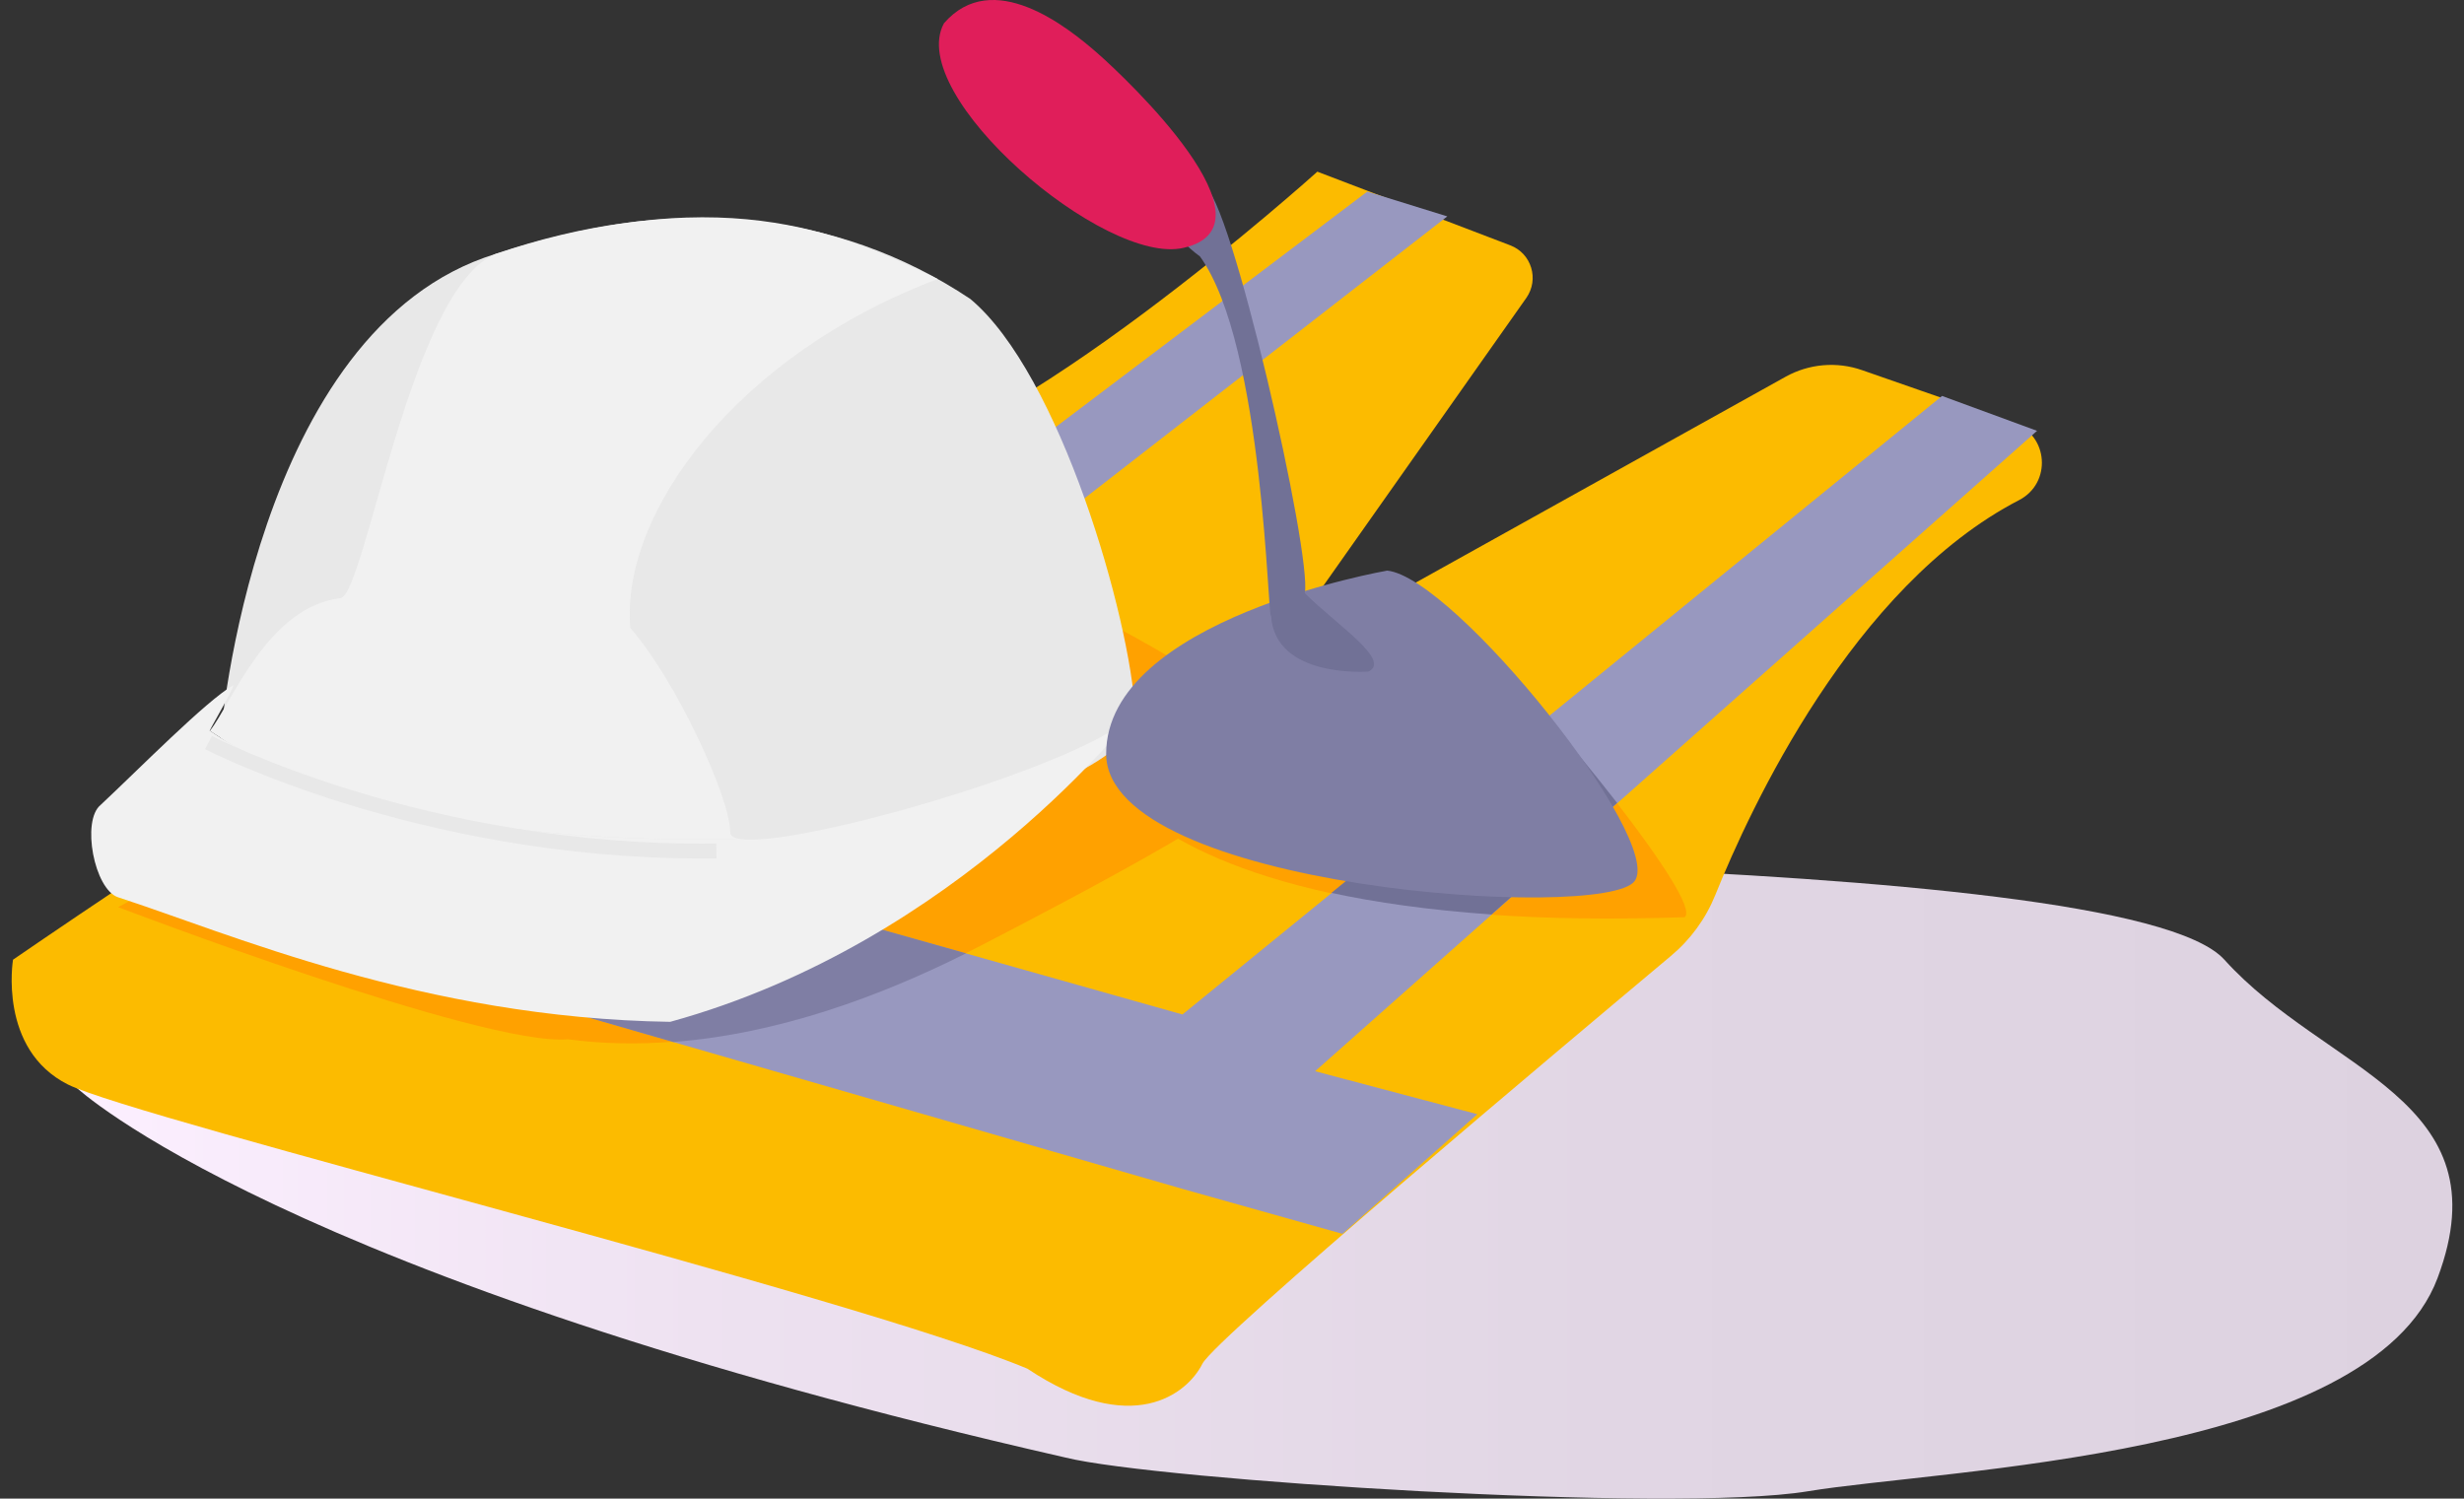 <svg width="194" height="118" viewBox="0 0 194 118" fill="none" xmlns="http://www.w3.org/2000/svg">
<rect x="0" y="0" width="194" height="118" fill="#333333" stroke="none"/>
<path d="M6.005 85.623C6.005 85.623 21.935 100.652 83.913 114.771C90.987 116.531 131.724 119.181 142.344 117.421C152.964 115.661 186.608 114.771 191.918 100.632C197.228 86.493 183.1 84.405 175.135 75.566C167.15 66.726 83.041 67.925 74.203 66.726C65.366 65.527 92.963 45.934 87.091 49.435C81.238 52.936 6.005 85.623 6.005 85.623Z" fill="url(#paint0_linear)"/>
<path d="M103.72 13.517C103.72 13.517 79.32 35.508 67.518 36.688C55.715 37.868 1.025 75.565 1.025 75.565C1.025 75.565 -0.157 82.625 5.346 85.391C10.85 88.137 67.324 102.082 80.89 107.769C89.146 113.262 93.487 109.742 94.669 107.382C95.658 105.39 123.081 82.373 131.55 75.275C133.1 73.979 134.302 72.335 135.057 70.459C137.79 63.67 145.891 46.146 158.972 39.377C161.55 38.042 161.298 34.27 158.546 33.303L146.608 29.145C144.612 28.448 142.422 28.642 140.581 29.667L99.786 52.374L120.173 23.458C121.201 21.988 120.58 19.957 118.914 19.319L103.72 13.517Z" fill="#FCBB00"/>
<path d="M160.386 33.923L152.905 31.176L93.099 79.879L49.067 67.461L113.951 17.038L107.653 15.084L41.257 65.257L23.466 60.228L10.074 69.666L93.099 93.611L105.696 97.151L116.316 87.731L103.544 84.347L160.386 33.923Z" fill="#9898BF"/>
<path d="M76.025 75.063C76.471 74.831 76.917 74.618 77.362 74.386C85.172 70.324 100.773 62.22 101.355 59.473C101.936 56.727 86.607 48.487 84.436 47.694C83.622 47.404 79.455 47.52 74.281 47.888L49.067 67.462L76.025 75.063Z" fill="#FFA100"/>
<path d="M9.3 71.427C9.3 71.427 38.021 82.413 44.707 81.833C47.479 82.2 50.231 82.239 52.963 82.026L11.742 70.131C10.191 70.943 9.3 71.427 9.3 71.427Z" fill="#FFA100"/>
<path d="M62.943 48.855C57.807 49.416 53.233 50.054 51.199 50.615C48.35 51.389 37.923 56.572 28.194 61.562L41.257 65.237L62.943 48.855Z" fill="#FFA100"/>
<path d="M23.467 60.228L10.095 69.648L11.742 70.132C15.095 68.352 21.49 65.006 28.196 61.563L23.467 60.228Z" fill="#9898BF"/>
<path d="M49.067 67.461L74.3 47.868C70.734 48.12 66.703 48.468 62.963 48.874L41.277 65.256L28.214 61.581C21.509 65.024 15.114 68.37 11.761 70.15L53.002 82.045C61.354 81.407 69.378 78.409 76.064 75.063L49.067 67.461Z" fill="#7F7EA4"/>
<path d="M17.362 58.08C17.362 58.08 19.921 25.876 39.01 19.996C52.789 15.277 65.774 16.457 76.394 23.536C83.468 29.435 88.991 48.661 89.379 56.127C89.766 63.593 51.219 70.459 41.374 69.666C31.529 68.873 17.362 58.08 17.362 58.08Z" fill="#E8E8E8"/>
<path d="M58.195 66.049C33.214 66.648 21.121 60.691 16.528 57.538C16.257 57.867 18.563 53.96 18.35 53.96C16.179 55.236 11.063 60.439 7.923 63.379C6.392 64.617 7.419 70.033 9.299 70.652C17.962 73.456 33.292 80.168 52.769 80.458C75.599 74.172 89.358 56.107 89.358 56.107C86.161 60.033 62.556 66.861 58.195 66.049Z" fill="#F1F1F1"/>
<path d="M58.194 66.049C57.749 65.972 57.497 65.798 57.497 65.546C57.497 62.8 53.175 53.477 49.629 49.454C48.834 40.421 57.981 27.946 73.834 21.969C67.148 18.836 57.71 13.923 39.008 19.997C32.322 22.743 28.776 46.707 26.818 47.094C21.062 47.771 18.213 55.431 16.527 57.539C21.12 60.672 33.194 66.629 58.194 66.049Z" fill="#F1F1F1"/>
<path d="M118.488 52.974C115.93 50.808 115.348 54.734 112.984 54.541C110.62 54.347 95.871 56.514 95.077 56.707C94.282 56.901 87.402 61.427 87.402 61.427C87.402 61.427 90.29 67.19 104.825 70.343L121.802 56.533C120.31 54.792 119.089 53.496 118.488 52.974Z" fill="#FFA100"/>
<path d="M117.44 72.026C121.859 72.335 126.879 72.413 132.634 72.219C133.41 71.639 130.638 67.539 127.324 63.245L117.44 72.026Z" fill="#FFA100"/>
<path d="M121.801 56.494L104.824 70.304C108.313 71.058 112.479 71.658 117.441 72.006L127.325 63.225C125.483 60.865 123.487 58.428 121.801 56.494Z" fill="#717196"/>
<path d="M109.224 44.928C109.224 44.928 87.092 48.757 87.092 59.356C87.092 69.956 126.336 72.606 128.701 69.375C131.065 66.126 114.553 45.508 109.224 44.928Z" fill="#7F7EA4"/>
<path d="M107.751 52.877C107.751 52.877 100.367 53.457 100.076 48.467C99.824 49.376 99.534 27.153 94.475 20.19C90.057 16.96 92.712 14 94.766 14.6C96.84 15.18 103.332 43.748 102.731 46.707C105.406 49.338 109.534 51.987 107.751 52.877Z" fill="#717196"/>
<path d="M74.32 1.835C71.238 7.521 87.014 20.983 93.196 19.513C100.87 17.753 88.777 6.264 86.413 4.194C84.048 2.125 78.157 -2.595 74.32 1.835Z" fill="#E01E5A"/>
<path d="M55.288 67.597C32.807 67.597 16.315 59.067 16.141 58.99L16.683 57.945C16.858 58.042 33.641 66.726 56.393 66.417L56.413 67.597C56.044 67.597 55.657 67.597 55.288 67.597Z" fill="#E8E8E8"/>
<defs>
<linearGradient id="paint0_linear" x1="6.001" y1="83.515" x2="193.063" y2="83.515" gradientUnits="userSpaceOnUse">
<stop offset="0.004" stop-color="#FCEFFF"/>
<stop offset="0.281" stop-color="#EDE1F0"/>
<stop offset="0.644" stop-color="#E1D6E4"/>
<stop offset="1" stop-color="#DDD2E0"/>
</linearGradient>
</defs>
</svg>

